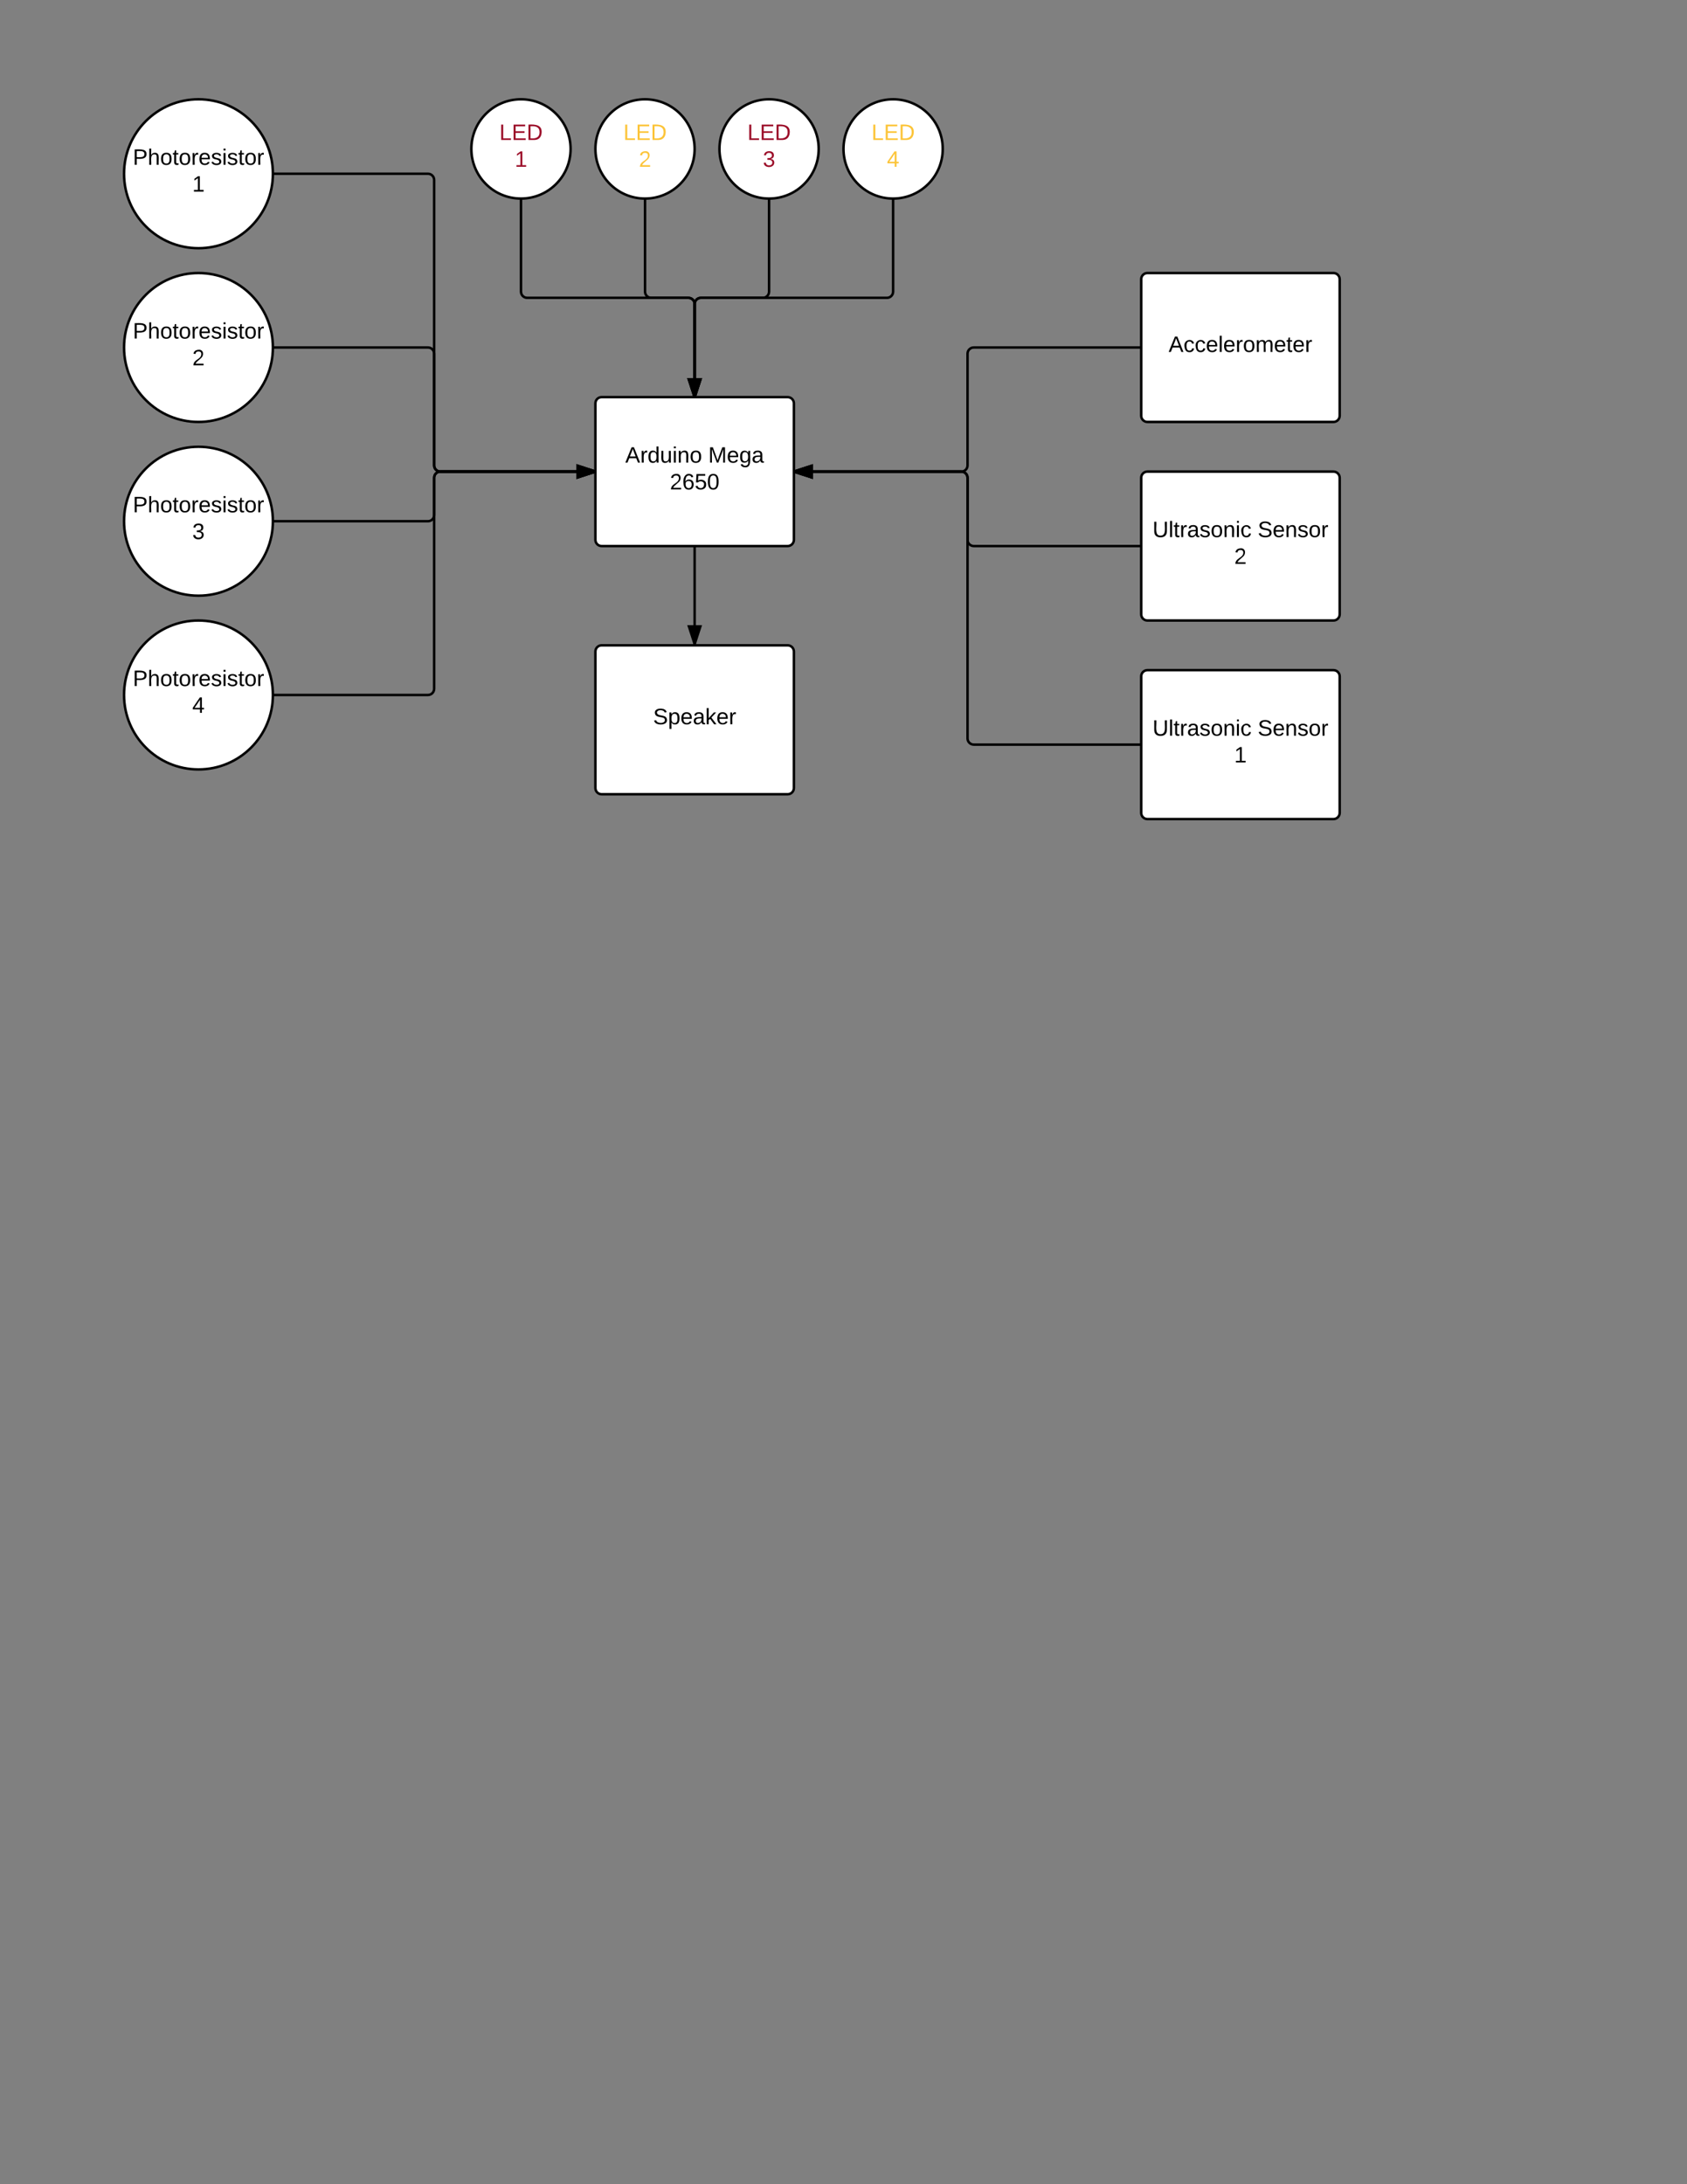 <svg xmlns="http://www.w3.org/2000/svg" xmlns:xlink="http://www.w3.org/1999/xlink" width="1360" height="1760"><rect width="100%" height="100%" fill="#808080" stroke="none"/><g transform="translate(0 0)"><path d="M480 325c0-2.76 2.24-5 5-5h150c2.76 0 5 2.24 5 5v110c0 2.76-2.24 5-5 5H485c-2.76 0-5-2.24-5-5z" stroke="#000" stroke-width="2" fill="#fff"/><use xlink:href="#a" transform="matrix(1,0,0,1,485,325) translate(19.075 47.8)"/><use xlink:href="#b" transform="matrix(1,0,0,1,485,325) translate(85.975 47.8)"/><use xlink:href="#c" transform="matrix(1,0,0,1,485,325) translate(55 69.4)"/><path d="M920 545c0-2.76 2.24-5 5-5h150c2.76 0 5 2.24 5 5v110c0 2.76-2.24 5-5 5H925c-2.76 0-5-2.24-5-5z" stroke="#000" stroke-width="2" fill="#fff"/><use xlink:href="#d" transform="matrix(1,0,0,1,925,545) translate(4.125 47.8)"/><use xlink:href="#e" transform="matrix(1,0,0,1,925,545) translate(88.925 47.8)"/><use xlink:href="#f" transform="matrix(1,0,0,1,925,545) translate(70 69.4)"/><path d="M220 140c0 33.14-26.86 60-60 60s-60-26.86-60-60 26.86-60 60-60 60 26.86 60 60z" stroke="#000" stroke-width="2" fill="#fff"/><use xlink:href="#g" transform="matrix(1,0,0,1,105,85) translate(2.075 47.8)"/><use xlink:href="#f" transform="matrix(1,0,0,1,105,85) translate(50 69.4)"/><path d="M920 225c0-2.76 2.24-5 5-5h150c2.76 0 5 2.24 5 5v110c0 2.76-2.24 5-5 5H925c-2.76 0-5-2.24-5-5z" stroke="#000" stroke-width="2" fill="#fff"/><use xlink:href="#h" transform="matrix(1,0,0,1,925,225) translate(17.1 58.6)"/><path d="M920 385c0-2.76 2.24-5 5-5h150c2.76 0 5 2.24 5 5v110c0 2.76-2.24 5-5 5H925c-2.76 0-5-2.24-5-5z" stroke="#000" stroke-width="2" fill="#fff"/><use xlink:href="#d" transform="matrix(1,0,0,1,925,385) translate(4.125 47.8)"/><use xlink:href="#e" transform="matrix(1,0,0,1,925,385) translate(88.925 47.8)"/><use xlink:href="#i" transform="matrix(1,0,0,1,925,385) translate(70 69.4)"/><path d="M480 525c0-2.76 2.24-5 5-5h150c2.76 0 5 2.24 5 5v110c0 2.76-2.24 5-5 5H485c-2.76 0-5-2.24-5-5z" stroke="#000" stroke-width="2" fill="#fff"/><use xlink:href="#j" transform="matrix(1,0,0,1,485,525) translate(41.525 58.6)"/><path d="M560 440v79" stroke="#000" stroke-width="2" fill="none"/><path d="M560 519l-4.64-14.27h9.28z"/><path d="M560.73 520h-1.46L554 503.73h12zm-4-14.27l3.27 10.03 3.26-10.03z"/><path d="M460 120c0 22.1-17.9 40-40 40s-40-17.9-40-40 17.9-40 40-40 40 17.9 40 40z" stroke="#000" stroke-width="2" fill="#fff"/><use xlink:href="#k" transform="matrix(1,0,0,1,385,85) translate(17.525 27.8)"/><use xlink:href="#l" transform="matrix(1,0,0,1,385,85) translate(30 49.4)"/><path d="M760 120c0 22.1-17.9 40-40 40s-40-17.9-40-40 17.9-40 40-40 40 17.9 40 40z" stroke="#000" stroke-width="2" fill="#fff"/><use xlink:href="#m" transform="matrix(1,0,0,1,685,85) translate(17.525 27.8)"/><use xlink:href="#n" transform="matrix(1,0,0,1,685,85) translate(30 49.4)"/><path d="M660 120c0 22.1-17.9 40-40 40s-40-17.9-40-40 17.9-40 40-40 40 17.9 40 40z" stroke="#000" stroke-width="2" fill="#fff"/><use xlink:href="#k" transform="matrix(1,0,0,1,585,85) translate(17.525 27.8)"/><use xlink:href="#o" transform="matrix(1,0,0,1,585,85) translate(30 49.4)"/><path d="M560 120c0 22.1-17.9 40-40 40s-40-17.9-40-40 17.9-40 40-40 40 17.9 40 40z" stroke="#000" stroke-width="2" fill="#fff"/><use xlink:href="#m" transform="matrix(1,0,0,1,485,85) translate(17.525 27.8)"/><use xlink:href="#p" transform="matrix(1,0,0,1,485,85) translate(30 49.4)"/><path d="M220 560c0 33.14-26.86 60-60 60s-60-26.86-60-60 26.86-60 60-60 60 26.86 60 60z" stroke="#000" stroke-width="2" fill="#fff"/><use xlink:href="#g" transform="matrix(1,0,0,1,105,505) translate(2.075 47.8)"/><use xlink:href="#q" transform="matrix(1,0,0,1,105,505) translate(50 69.4)"/><path d="M220 420c0 33.14-26.86 60-60 60s-60-26.86-60-60 26.86-60 60-60 60 26.86 60 60z" stroke="#000" stroke-width="2" fill="#fff"/><use xlink:href="#g" transform="matrix(1,0,0,1,105,365) translate(2.075 47.8)"/><use xlink:href="#r" transform="matrix(1,0,0,1,105,365) translate(50 69.4)"/><path d="M220 280c0 33.14-26.86 60-60 60s-60-26.86-60-60 26.86-60 60-60 60 26.86 60 60z" stroke="#000" stroke-width="2" fill="#fff"/><use xlink:href="#g" transform="matrix(1,0,0,1,105,225) translate(2.075 47.8)"/><use xlink:href="#i" transform="matrix(1,0,0,1,105,225) translate(50 69.4)"/><path d="M220 140h125c2.76 0 5 2.24 5 5v230c0 2.76 2.24 5 5 5h125" stroke="#000" stroke-width="2" fill="none"/><path d="M220 141h-.04l.04-1-.04-1h.04zM480 380l-14.27 4.64v-9.28z"/><path d="M480 378.95v2.1L464.73 386v-12zm-13.27 4.3l10.03-3.25-10.03-3.26z"/><path d="M220 280h125c2.76 0 5 2.24 5 5v90c0 2.76 2.24 5 5 5h125" stroke="#000" stroke-width="2" fill="none"/><path d="M220 281h-.04l.04-1-.04-1h.04zM480 380l-14.27 4.64v-9.28z"/><path d="M480 378.95v2.1L464.73 386v-12zm-13.27 4.3l10.03-3.25-10.03-3.26z"/><path d="M220 420h125c2.76 0 5-2.24 5-5v-30c0-2.76 2.24-5 5-5h125" stroke="#000" stroke-width="2" fill="none"/><path d="M220 421h-.04l.04-1-.04-1h.04zM480 380l-14.27 4.64v-9.28z"/><path d="M480 378.95v2.1L464.73 386v-12zm-13.27 4.3l10.03-3.25-10.03-3.26z"/><path d="M220 560h125c2.76 0 5-2.24 5-5V385c0-2.76 2.24-5 5-5h125" stroke="#000" stroke-width="2" fill="none"/><path d="M220 561h-.04l.04-1-.04-1h.04zM480 380l-14.27 4.64v-9.28z"/><path d="M480 378.95v2.1L464.73 386v-12zm-13.27 4.3l10.03-3.25-10.03-3.26z"/><path d="M420 160v75c0 2.76 2.24 5 5 5h130c2.76 0 5 2.24 5 5v75" stroke="#000" stroke-width="2" fill="none"/><path d="M420 160h-1v-.06zm1 0h-1l1-.04zM560 320l-4.64-14.27h9.28z"/><path d="M561.05 320h-2.1L554 304.73h12zm-4.3-13.27l3.25 10.03 3.26-10.03z"/><path d="M520 160v75c0 2.76 2.24 5 5 5h30c2.76 0 5 2.24 5 5v75" stroke="#000" stroke-width="2" fill="none"/><path d="M520 160h-1v-.06zm1 0h-1l1-.04zM560 320l-4.64-14.27h9.28z"/><path d="M561.05 320h-2.1L554 304.73h12zm-4.3-13.27l3.25 10.03 3.26-10.03z"/><path d="M620 160v75c0 2.76-2.24 5-5 5h-50c-2.76 0-5 2.24-5 5v75" stroke="#000" stroke-width="2" fill="none"/><path d="M620 160h-1v-.06zm1 0h-1l1-.04zM560 320l-4.64-14.27h9.28z"/><path d="M561.05 320h-2.1L554 304.73h12zm-4.3-13.27l3.25 10.03 3.26-10.03z"/><path d="M720 160v75c0 2.76-2.24 5-5 5H565c-2.76 0-5 2.24-5 5v75" stroke="#000" stroke-width="2" fill="none"/><path d="M720 160h-1v-.06zm1 0h-1l1-.04zM560 320l-4.64-14.27h9.28z"/><path d="M561.05 320h-2.1L554 304.73h12zm-4.3-13.27l3.25 10.03 3.26-10.03z"/><path d="M920 440H785c-2.76 0-5-2.24-5-5v-50c0-2.76-2.24-5-5-5H640" stroke="#000" stroke-width="2" fill="none"/><path d="M654.27 384.64L640 380l14.27-4.64z"/><path d="M655.27 386L640 381.06v-2.1l15.27-4.96zm-12.03-6l10.03 3.26v-6.52z"/><path d="M920 600H785c-2.76 0-5-2.24-5-5V385c0-2.76-2.24-5-5-5H640" stroke="#000" stroke-width="2" fill="none"/><path d="M654.27 384.64L640 380l14.27-4.64z"/><path d="M655.27 386L640 381.06v-2.1l15.27-4.96zm-12.03-6l10.03 3.26v-6.52z"/><path d="M920 280H785c-2.76 0-5 2.24-5 5v90c0 2.76-2.24 5-5 5H640" stroke="#000" stroke-width="2" fill="none"/><path d="M654.27 384.64L640 380l14.27-4.64z"/><path d="M655.27 386L640 381.06v-2.1l15.27-4.96zm-12.03-6l10.03 3.26v-6.52z"/><defs><path d="M205 0l-28-72H64L36 0H1l101-248h38L239 0h-34zm-38-99l-47-123c-12 45-31 82-46 123h93" id="s"/><path d="M114-163C36-179 61-72 57 0H25l-1-190h30c1 12-1 29 2 39 6-27 23-49 58-41v29" id="t"/><path d="M85-194c31 0 48 13 60 33l-1-100h32l1 261h-30c-2-10 0-23-3-31C134-8 116 4 85 4 32 4 16-35 15-94c0-66 23-100 70-100zm9 24c-40 0-46 34-46 75 0 40 6 74 45 74 42 0 51-32 51-76 0-42-9-74-50-73" id="u"/><path d="M84 4C-5 8 30-112 23-190h32v120c0 31 7 50 39 49 72-2 45-101 50-169h31l1 190h-30c-1-10 1-25-2-33-11 22-28 36-60 37" id="v"/><path d="M24-231v-30h32v30H24zM24 0v-190h32V0H24" id="w"/><path d="M117-194c89-4 53 116 60 194h-32v-121c0-31-8-49-39-48C34-167 62-67 57 0H25l-1-190h30c1 10-1 24 2 32 11-22 29-35 61-36" id="x"/><path d="M100-194c62-1 85 37 85 99 1 63-27 99-86 99S16-35 15-95c0-66 28-99 85-99zM99-20c44 1 53-31 53-75 0-43-8-75-51-75s-53 32-53 75 10 74 51 75" id="y"/><g id="a"><use transform="matrix(0.05,0,0,0.05,0,0)" xlink:href="#s"/><use transform="matrix(0.05,0,0,0.05,12,0)" xlink:href="#t"/><use transform="matrix(0.05,0,0,0.05,17.95,0)" xlink:href="#u"/><use transform="matrix(0.05,0,0,0.05,27.95,0)" xlink:href="#v"/><use transform="matrix(0.05,0,0,0.05,37.95,0)" xlink:href="#w"/><use transform="matrix(0.05,0,0,0.05,41.9,0)" xlink:href="#x"/><use transform="matrix(0.05,0,0,0.05,51.9,0)" xlink:href="#y"/></g><path d="M240 0l2-218c-23 76-54 145-80 218h-23L58-218 59 0H30v-248h44l77 211c21-75 51-140 76-211h43V0h-30" id="z"/><path d="M100-194c63 0 86 42 84 106H49c0 40 14 67 53 68 26 1 43-12 49-29l28 8c-11 28-37 45-77 45C44 4 14-33 15-96c1-61 26-98 85-98zm52 81c6-60-76-77-97-28-3 7-6 17-6 28h103" id="A"/><path d="M177-190C167-65 218 103 67 71c-23-6-38-20-44-43l32-5c15 47 100 32 89-28v-30C133-14 115 1 83 1 29 1 15-40 15-95c0-56 16-97 71-98 29-1 48 16 59 35 1-10 0-23 2-32h30zM94-22c36 0 50-32 50-73 0-42-14-75-50-75-39 0-46 34-46 75s6 73 46 73" id="B"/><path d="M141-36C126-15 110 5 73 4 37 3 15-17 15-53c-1-64 63-63 125-63 3-35-9-54-41-54-24 1-41 7-42 31l-33-3c5-37 33-52 76-52 45 0 72 20 72 64v82c-1 20 7 32 28 27v20c-31 9-61-2-59-35zM48-53c0 20 12 33 32 33 41-3 63-29 60-74-43 2-92-5-92 41" id="C"/><g id="b"><use transform="matrix(0.05,0,0,0.05,0,0)" xlink:href="#z"/><use transform="matrix(0.05,0,0,0.05,14.95,0)" xlink:href="#A"/><use transform="matrix(0.05,0,0,0.05,24.95,0)" xlink:href="#B"/><use transform="matrix(0.05,0,0,0.05,34.95,0)" xlink:href="#C"/></g><path d="M101-251c82-7 93 87 43 132L82-64C71-53 59-42 53-27h129V0H18c2-99 128-94 128-182 0-28-16-43-45-43s-46 15-49 41l-32-3c6-41 34-60 81-64" id="D"/><path d="M110-160c48 1 74 30 74 79 0 53-28 85-80 85-65 0-83-55-86-122-5-90 50-162 133-122 14 7 22 21 27 39l-31 6c-5-40-67-38-82-6-9 19-15 44-15 74 11-20 30-34 60-33zm-7 138c34 0 49-23 49-58s-16-56-50-56c-29 0-50 16-49 49 1 36 15 65 50 65" id="E"/><path d="M54-142c48-35 137-8 131 61C196 18 31 33 14-55l32-4c7 23 22 37 52 37 35-1 51-22 54-58 4-55-73-65-99-34H22l8-134h141v27H59" id="F"/><path d="M101-251c68 0 85 55 85 127S166 4 100 4C33 4 14-52 14-124c0-73 17-127 87-127zm-1 229c47 0 54-49 54-102s-4-102-53-102c-51 0-55 48-55 102 0 53 5 102 54 102" id="G"/><g id="c"><use transform="matrix(0.05,0,0,0.05,0,0)" xlink:href="#D"/><use transform="matrix(0.05,0,0,0.05,10,0)" xlink:href="#E"/><use transform="matrix(0.05,0,0,0.05,20,0)" xlink:href="#F"/><use transform="matrix(0.05,0,0,0.05,30,0)" xlink:href="#G"/></g><path d="M232-93c-1 65-40 97-104 97C67 4 28-28 28-90v-158h33c8 89-33 224 67 224 102 0 64-133 71-224h33v155" id="H"/><path d="M24 0v-261h32V0H24" id="I"/><path d="M59-47c-2 24 18 29 38 22v24C64 9 27 4 27-40v-127H5v-23h24l9-43h21v43h35v23H59v120" id="J"/><path d="M135-143c-3-34-86-38-87 0 15 53 115 12 119 90S17 21 10-45l28-5c4 36 97 45 98 0-10-56-113-15-118-90-4-57 82-63 122-42 12 7 21 19 24 35" id="K"/><path d="M96-169c-40 0-48 33-48 73s9 75 48 75c24 0 41-14 43-38l32 2c-6 37-31 61-74 61-59 0-76-41-82-99-10-93 101-131 147-64 4 7 5 14 7 22l-32 3c-4-21-16-35-41-35" id="L"/><g id="d"><use transform="matrix(0.05,0,0,0.05,0,0)" xlink:href="#H"/><use transform="matrix(0.05,0,0,0.05,12.95,0)" xlink:href="#I"/><use transform="matrix(0.05,0,0,0.05,16.9,0)" xlink:href="#J"/><use transform="matrix(0.05,0,0,0.05,21.9,0)" xlink:href="#t"/><use transform="matrix(0.05,0,0,0.05,27.85,0)" xlink:href="#C"/><use transform="matrix(0.05,0,0,0.05,37.85,0)" xlink:href="#K"/><use transform="matrix(0.05,0,0,0.05,46.85,0)" xlink:href="#y"/><use transform="matrix(0.05,0,0,0.05,56.85,0)" xlink:href="#x"/><use transform="matrix(0.05,0,0,0.05,66.85,0)" xlink:href="#w"/><use transform="matrix(0.05,0,0,0.05,70.8,0)" xlink:href="#L"/></g><path d="M185-189c-5-48-123-54-124 2 14 75 158 14 163 119 3 78-121 87-175 55-17-10-28-26-33-46l33-7c5 56 141 63 141-1 0-78-155-14-162-118-5-82 145-84 179-34 5 7 8 16 11 25" id="M"/><g id="e"><use transform="matrix(0.05,0,0,0.05,0,0)" xlink:href="#M"/><use transform="matrix(0.05,0,0,0.05,12,0)" xlink:href="#A"/><use transform="matrix(0.05,0,0,0.05,22,0)" xlink:href="#x"/><use transform="matrix(0.05,0,0,0.05,32,0)" xlink:href="#K"/><use transform="matrix(0.05,0,0,0.05,41,0)" xlink:href="#y"/><use transform="matrix(0.05,0,0,0.05,51,0)" xlink:href="#t"/></g><path d="M27 0v-27h64v-190l-56 39v-29l58-41h29v221h61V0H27" id="N"/><use transform="matrix(0.05,0,0,0.05,0,0)" xlink:href="#N" id="f"/><path d="M30-248c87 1 191-15 191 75 0 78-77 80-158 76V0H30v-248zm33 125c57 0 124 11 124-50 0-59-68-47-124-48v98" id="O"/><path d="M106-169C34-169 62-67 57 0H25v-261h32l-1 103c12-21 28-36 61-36 89 0 53 116 60 194h-32v-121c2-32-8-49-39-48" id="P"/><g id="g"><use transform="matrix(0.05,0,0,0.05,0,0)" xlink:href="#O"/><use transform="matrix(0.05,0,0,0.05,12,0)" xlink:href="#P"/><use transform="matrix(0.05,0,0,0.05,22,0)" xlink:href="#y"/><use transform="matrix(0.05,0,0,0.05,32,0)" xlink:href="#J"/><use transform="matrix(0.05,0,0,0.05,37,0)" xlink:href="#y"/><use transform="matrix(0.05,0,0,0.05,47,0)" xlink:href="#t"/><use transform="matrix(0.05,0,0,0.05,52.95,0)" xlink:href="#A"/><use transform="matrix(0.05,0,0,0.05,62.95,0)" xlink:href="#K"/><use transform="matrix(0.05,0,0,0.05,71.95,0)" xlink:href="#w"/><use transform="matrix(0.05,0,0,0.05,75.9,0)" xlink:href="#K"/><use transform="matrix(0.05,0,0,0.05,84.9,0)" xlink:href="#J"/><use transform="matrix(0.05,0,0,0.05,89.9,0)" xlink:href="#y"/><use transform="matrix(0.05,0,0,0.05,99.9,0)" xlink:href="#t"/></g><path d="M210-169c-67 3-38 105-44 169h-31v-121c0-29-5-50-35-48C34-165 62-65 56 0H25l-1-190h30c1 10-1 24 2 32 10-44 99-50 107 0 11-21 27-35 58-36 85-2 47 119 55 194h-31v-121c0-29-5-49-35-48" id="Q"/><g id="h"><use transform="matrix(0.05,0,0,0.05,0,0)" xlink:href="#s"/><use transform="matrix(0.05,0,0,0.05,12,0)" xlink:href="#L"/><use transform="matrix(0.05,0,0,0.05,21,0)" xlink:href="#L"/><use transform="matrix(0.05,0,0,0.05,30,0)" xlink:href="#A"/><use transform="matrix(0.05,0,0,0.05,40,0)" xlink:href="#I"/><use transform="matrix(0.05,0,0,0.05,43.95,0)" xlink:href="#A"/><use transform="matrix(0.05,0,0,0.05,53.95,0)" xlink:href="#t"/><use transform="matrix(0.05,0,0,0.05,59.9,0)" xlink:href="#y"/><use transform="matrix(0.05,0,0,0.05,69.9,0)" xlink:href="#Q"/><use transform="matrix(0.05,0,0,0.05,84.85,0)" xlink:href="#A"/><use transform="matrix(0.05,0,0,0.05,94.85,0)" xlink:href="#J"/><use transform="matrix(0.05,0,0,0.05,99.85,0)" xlink:href="#A"/><use transform="matrix(0.05,0,0,0.05,109.85,0)" xlink:href="#t"/></g><use transform="matrix(0.05,0,0,0.05,0,0)" xlink:href="#D" id="i"/><path d="M115-194c55 1 70 41 70 98S169 2 115 4C84 4 66-9 55-30l1 105H24l-1-265h31l2 30c10-21 28-34 59-34zm-8 174c40 0 45-34 45-75s-6-73-45-74c-42 0-51 32-51 76 0 43 10 73 51 73" id="R"/><path d="M143 0L79-87 56-68V0H24v-261h32v163l83-92h37l-77 82L181 0h-38" id="S"/><g id="j"><use transform="matrix(0.05,0,0,0.05,0,0)" xlink:href="#M"/><use transform="matrix(0.05,0,0,0.05,12,0)" xlink:href="#R"/><use transform="matrix(0.05,0,0,0.05,22,0)" xlink:href="#A"/><use transform="matrix(0.05,0,0,0.05,32,0)" xlink:href="#C"/><use transform="matrix(0.05,0,0,0.05,42,0)" xlink:href="#S"/><use transform="matrix(0.05,0,0,0.05,51,0)" xlink:href="#A"/><use transform="matrix(0.05,0,0,0.05,61,0)" xlink:href="#t"/></g><path fill="#9b0d28" d="M30 0v-248h33v221h125V0H30" id="T"/><path fill="#9b0d28" d="M30 0v-248h187v28H63v79h144v27H63v87h162V0H30" id="U"/><path fill="#9b0d28" d="M30-248c118-7 216 8 213 122C240-48 200 0 122 0H30v-248zM63-27c89 8 146-16 146-99s-60-101-146-95v194" id="V"/><g id="k"><use transform="matrix(0.05,0,0,0.05,0,0)" xlink:href="#T"/><use transform="matrix(0.05,0,0,0.05,10,0)" xlink:href="#U"/><use transform="matrix(0.05,0,0,0.05,22,0)" xlink:href="#V"/></g><path fill="#9b0d28" d="M27 0v-27h64v-190l-56 39v-29l58-41h29v221h61V0H27" id="W"/><use transform="matrix(0.05,0,0,0.05,0,0)" xlink:href="#W" id="l"/><path fill="#fcc438" d="M30 0v-248h33v221h125V0H30" id="X"/><path fill="#fcc438" d="M30 0v-248h187v28H63v79h144v27H63v87h162V0H30" id="Y"/><path fill="#fcc438" d="M30-248c118-7 216 8 213 122C240-48 200 0 122 0H30v-248zM63-27c89 8 146-16 146-99s-60-101-146-95v194" id="Z"/><g id="m"><use transform="matrix(0.05,0,0,0.05,0,0)" xlink:href="#X"/><use transform="matrix(0.05,0,0,0.05,10,0)" xlink:href="#Y"/><use transform="matrix(0.05,0,0,0.05,22,0)" xlink:href="#Z"/></g><path fill="#fcc438" d="M155-56V0h-30v-56H8v-25l114-167h33v167h35v25h-35zm-30-156c-27 46-58 90-88 131h88v-131" id="aa"/><use transform="matrix(0.05,0,0,0.05,0,0)" xlink:href="#aa" id="n"/><path fill="#9b0d28" d="M126-127c33 6 58 20 58 59 0 88-139 92-164 29-3-8-5-16-6-25l32-3c6 27 21 44 54 44 32 0 52-15 52-46 0-38-36-46-79-43v-28c39 1 72-4 72-42 0-27-17-43-46-43-28 0-47 15-49 41l-32-3c6-42 35-63 81-64 48-1 79 21 79 65 0 36-21 52-52 59" id="ab"/><use transform="matrix(0.05,0,0,0.05,0,0)" xlink:href="#ab" id="o"/><path fill="#fcc438" d="M101-251c82-7 93 87 43 132L82-64C71-53 59-42 53-27h129V0H18c2-99 128-94 128-182 0-28-16-43-45-43s-46 15-49 41l-32-3c6-41 34-60 81-64" id="ac"/><use transform="matrix(0.05,0,0,0.05,0,0)" xlink:href="#ac" id="p"/><path d="M155-56V0h-30v-56H8v-25l114-167h33v167h35v25h-35zm-30-156c-27 46-58 90-88 131h88v-131" id="ad"/><use transform="matrix(0.05,0,0,0.05,0,0)" xlink:href="#ad" id="q"/><path d="M126-127c33 6 58 20 58 59 0 88-139 92-164 29-3-8-5-16-6-25l32-3c6 27 21 44 54 44 32 0 52-15 52-46 0-38-36-46-79-43v-28c39 1 72-4 72-42 0-27-17-43-46-43-28 0-47 15-49 41l-32-3c6-42 35-63 81-64 48-1 79 21 79 65 0 36-21 52-52 59" id="ae"/><use transform="matrix(0.05,0,0,0.05,0,0)" xlink:href="#ae" id="r"/></defs></g></svg>